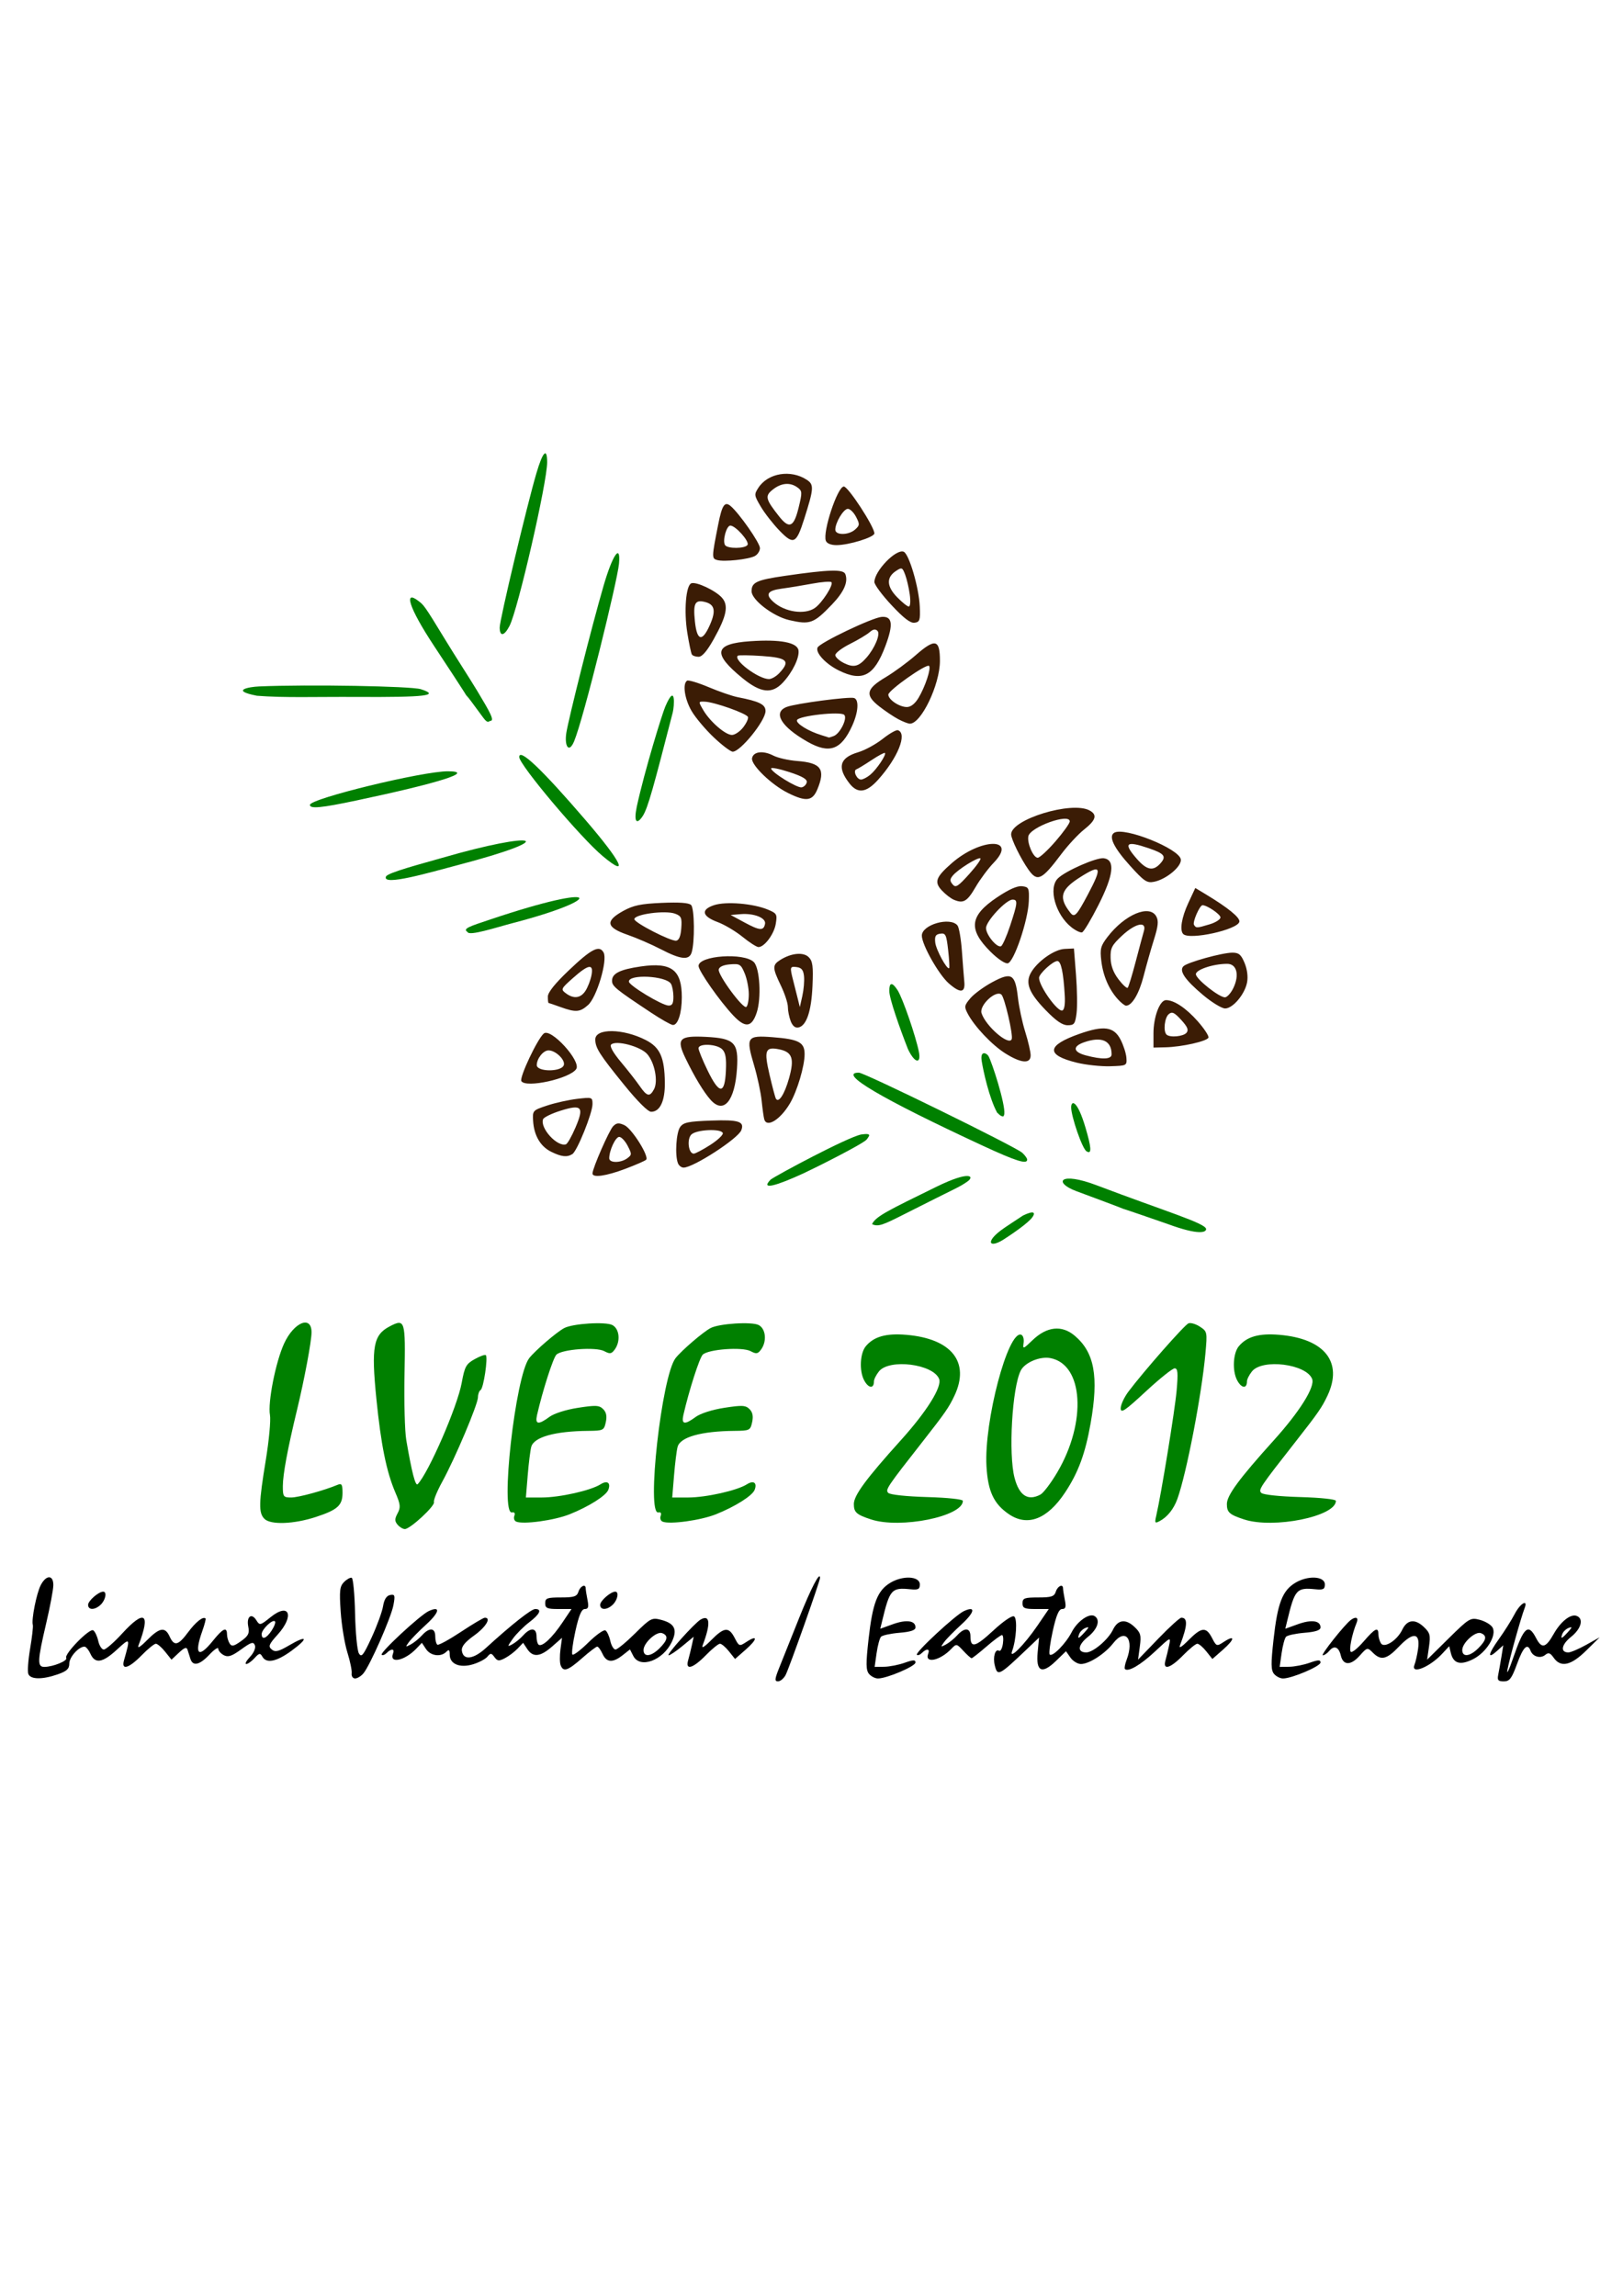 <?xml version="1.0" encoding="UTF-8" standalone="no"?>
<!-- Created with Inkscape (http://www.inkscape.org/) -->

<svg
   xmlns:dc="http://purl.org/dc/elements/1.1/"
   xmlns:cc="http://creativecommons.org/ns#"
   xmlns:rdf="http://www.w3.org/1999/02/22-rdf-syntax-ns#"
   xmlns:svg="http://www.w3.org/2000/svg"
   xmlns="http://www.w3.org/2000/svg"
   xmlns:sodipodi="http://sodipodi.sourceforge.net/DTD/sodipodi-0.dtd"
   xmlns:inkscape="http://www.inkscape.org/namespaces/inkscape"
   width="744.094"
   height="1052.362"
   id="svg55005"
   version="1.1"
   inkscape:version="0.48.3.1 r9886"
   sodipodi:docname="logo_lvee_2012_winter_ver006_inkscape.svg">
  <defs
     id="defs55007" />
  <sodipodi:namedview
     id="base"
     pagecolor="#000000"
     bordercolor="#666666"
     borderopacity="1.0"
     inkscape:pageopacity="0"
     inkscape:pageshadow="2"
     inkscape:zoom="0.49497475"
     inkscape:cx="166.85436"
     inkscape:cy="482.39918"
     inkscape:document-units="px"
     inkscape:current-layer="layer1"
     showgrid="false"
     showguides="true"
     inkscape:guide-bbox="true"
     inkscape:window-width="922"
     inkscape:window-height="725"
     inkscape:window-x="5"
     inkscape:window-y="24"
     inkscape:window-maximized="0">
    <sodipodi:guide
       orientation="0,1"
       position="1040.457,-24.244"
       id="guide55035" />
    <sodipodi:guide
       orientation="0,1"
       position="709.127,1068.741"
       id="guide55037" />
  </sodipodi:namedview>
  <g
     inkscape:label="Layer 1"
     inkscape:groupmode="layer"
     id="layer1">
    <g
       id="g3791">
      <g
         id="g3787">
        <path
           d="m 399.802,561.119 c 1.732,-3.603 7.6,-6.374 29.496,-17.111 15.57,-7.635 17.525,-4.733 14.298,-2.468 -4.096,2.875 -3.658,2.164 -29.378,15.212 -9.325,4.731 -11.678,5.718 -14.417,4.367 z m 59.152,2.806 c 1.371,-1.109 8.554,-5.706 10.074,-6.758 5.012,-2.417 5.77,-1.364 4.358,0.682 -1.954,2.832 -9.636,7.97 -13.404,10.409 -6.459,4.014 -8.21,1.028 -1.028,-4.333 z m 76.306,-2.894 c -42.388,-14.719 2.246,1.314 -41.782,-15.025 -10.635,-3.947 -7.842,-9.21 9.438,-2.644 31.423,11.941 50.046,17.377 50.046,20.053 0,1.389 -2.989,3.045 -17.702,-2.384 z M 353.319,540.7 c 2.886,-2.138 35.316,-19.471 41.528,-20.673 5.55,-0.822 3.307,0.996 2.509,2.312 -2.172,2.288 -23.804,13.106 -28.953,15.482 -12.181,5.622 -20.066,7.979 -15.084,2.879 z m 97.138,-15.582 c -46.457,-21.542 -66.621,-33.432 -56.695,-33.432 2.581,0 71.821,33.944 74.871,36.704 1.263,1.143 2.297,2.565 2.297,3.16 0,2.303 -5.069,0.711 -20.473,-6.432 z m 47.729,2.648 c -2.007,-1.081 -7.038,-15.935 -7.09,-20.085 -0.041,-3.475 2.796,-3.618 6.597,9.31 2.483,8.444 3.099,12.409 0.493,10.775 z m -41.008,-17.719 c -3.673,-6.644 -6.418,-19.305 -7.097,-23.689 -0.804,-5.193 2.35,-3.573 3.096,-2.278 1.639,2.847 7.796,22.037 7.273,26.569 -0.373,1.601 -0.658,1.07 -1.387,0.893 -0.628,-0.202 -1.345,-1.115 -1.885,-1.495 z M 416.28,480.918 c -3.662,-9.304 -8.573,-23.143 -8.573,-26.7 0,-3.836 1.207,-4.299 3.755,-0.411 2.425,3.7 8.538,21.66 9.825,28.389 1.089,5.694 -1.929,5.236 -5.007,-1.278 z M 214.35,427.212 c -2.509,-1.559 1.27,-2.671 10.548,-5.785 52.515,-17.628 52.282,-9.273 10.528,1.607 -7.845,2.044 -20.382,6.205 -21.076,4.178 z m -37.402,-25.39 c 0.604,-1.813 16.915,-6.027 25.593,-8.546 43.739,-12.695 55.755,-9.409 7.046,3.348 -12.245,3.207 -34.495,9.764 -32.638,5.198 z m 99.365,-9.407 c -10.126,-8.46 -38.259,-41.841 -38.259,-45.396 0,-4.269 10.394,5.606 30.387,28.868 16.692,19.421 20.232,26.854 7.872,16.528 z m 15.633,-22.682 c 3.657,-16.768 11.641,-42.515 13.05,-45.81 4.9,-11.45 4.19,-0.247 3.427,2.705 -8.595,33.277 -11.321,43.799 -13.804,47.515 -2.61,3.906 -4.176,2.951 -2.673,-4.41 z m -149.857,-0.781 c 0,-2.878 51.822,-15.487 63.337,-15.41 12.589,0.084 -3.749,5.289 -42.007,13.384 -16.159,3.419 -21.33,3.91 -21.33,2.026 z m 117.566,-33.08 c 1.014,-6.342 11.403,-47.942 17.091,-67.454 4.222,-14.482 7.905,-19.434 7.043,-10.008 -0.717,7.845 -16.168,70.807 -20.57,81.376 -2.421,5.811 -4.533,2.143 -3.564,-3.914 z m -38.161,-6.973 c -19.238,-26.409 7.461,12.532 -22.399,-32.671 -12.032,-18.215 -13.912,-25.876 -7.302,-20.786 2.372,1.826 2.443,1.463 12.415,17.914 4.382,7.229 11.301,17.864 14.684,23.494 5.947,9.898 8.004,13.613 5.826,13.613 -0.572,0 -0.903,1.616 -3.223,-1.563 z m -103.717,-9.98 c -12.486,-2.457 -3.597,-4.07 0.982,-4.269 22.749,-0.98 69.859,-0.133 74.192,1.269 9.087,2.941 2.075,3.72 -29.5,3.546 -19.177,-0.105 -33.073,0.457 -45.675,-0.547 z m 111.321,-31.326 c 0,-3.508 12.46,-55.829 16.835,-70.689 2.925,-9.935 4.917,-11.95 4.917,-4.974 0,9.255 -13.407,67.551 -17.239,74.963 -2.448,4.734 -4.513,5.054 -4.513,0.701 z"
           id="path3857"
           style="fill:#008000;fill-opacity:1"
           inkscape:connector-curvature="0" />
        <path
           d="m 271.64,537.906 c 0,-2.366 7.659,-19.856 9.502,-21.699 1.535,-1.535 2.558,-1.628 5.109,-0.466 3.447,1.571 11.488,14.359 9.977,15.869 -0.506,0.506 -4.819,2.388 -9.585,4.181 -8.809,3.316 -15.004,4.189 -15.004,2.114 z m 15.9,-6.943 c 2.177,-1.592 2.189,-1.934 0.212,-5.758 -1.156,-2.236 -2.895,-4.066 -3.864,-4.066 -1.688,0 -4.571,6.174 -4.571,9.787 0,2.216 5.211,2.239 8.223,0.036 z m 23.263,2.227 c -1.439,-3.749 -0.792,-14.101 1.038,-16.605 1.535,-2.101 3.731,-2.553 14.239,-2.933 12.587,-0.455 15.321,0.422 13.787,4.421 -1.477,3.849 -21.991,17.141 -26.454,17.141 -1.008,0 -2.183,-0.911 -2.61,-2.024 z m 14.837,-8.379 c 3.433,-2.203 6.017,-4.65 5.743,-5.438 -0.749,-2.157 -12.128,-1.614 -14.431,0.689 -2.137,2.137 -1.308,8.754 1.098,8.754 0.742,0 4.157,-1.802 7.59,-4.005 z m -72.939,3.144 c -4.948,-2.438 -7.898,-7.488 -8.29,-14.187 -0.275,-4.704 -0.167,-4.822 6.434,-7.012 3.693,-1.225 9.883,-2.6 13.755,-3.055 6.9,-0.811 7.041,-0.763 7.041,2.415 0,4.087 -7.011,21.489 -9.223,22.892 -2.444,1.551 -4.996,1.274 -9.717,-1.052 z m 11.137,-11.115 c 4.062,-9.519 2.922,-10.788 -6.915,-7.687 -4.032,1.271 -7.6,3.013 -7.929,3.872 -1.541,4.016 6.44,12.793 10.47,11.514 0.692,-0.22 2.66,-3.684 4.373,-7.698 z m 86.562,-3.698 c -0.27,-0.88 -0.814,-4.731 -1.208,-8.559 -0.394,-3.828 -1.956,-11.136 -3.472,-16.241 -3.856,-12.988 -3.329,-13.801 8.363,-12.916 12.11,0.916 14.802,2.331 14.802,7.78 0,5.515 -3.406,16.953 -6.723,22.579 -4.365,7.402 -10.558,11.276 -11.762,7.357 z m 11.344,-18.869 c 2.545,-9.07 1.513,-12.07 -4.569,-13.286 -6.342,-1.268 -6.981,0.438 -4.365,11.665 1.273,5.464 2.583,10.394 2.911,10.956 1.265,2.168 3.973,-2.028 6.023,-9.335 z m -75.726,2.851 c -11.209,-13.828 -13.098,-16.808 -13.098,-20.66 0,-5.196 12.716,-5.05 23.12,0.266 6.557,3.35 8.625,7.946 8.771,19.494 0.107,8.439 -2.216,13.4 -6.274,13.4 -1.476,0 -6.256,-4.773 -12.519,-12.499 z m 13.824,2.167 c 1.953,-3.65 0.33,-12.113 -3.085,-16.083 -3.055,-3.552 -14.41,-6.555 -16.579,-4.386 -0.75,0.75 0.943,3.76 4.503,8.005 3.138,3.741 6.997,8.674 8.575,10.961 3.346,4.85 4.637,5.144 6.585,1.504 z m 25.97,4.894 c -3.175,-3.55 -7.432,-10.597 -11.521,-19.073 -4.328,-8.971 -2.931,-10.443 9.32,-9.825 13.129,0.663 15.043,2.607 14.276,14.502 -0.962,14.934 -6.107,21.067 -12.075,14.395 z m 6.985,-13.299 c 0.283,-5.884 -0.138,-8.351 -1.691,-9.904 -2.46,-2.46 -10.836,-2.821 -10.853,-0.468 -0.006,0.88 1.865,5.461 4.159,10.18 5.366,11.042 7.861,11.099 8.386,0.192 z m -93.771,4.683 c -1.006,-1.627 7.383,-19.415 10.297,-21.833 3.198,-2.654 17.193,12.661 14.868,16.272 -2.84,4.411 -23.108,8.89 -25.165,5.561 z m 19.434,-7.257 c 0.9,-2.346 -3.679,-6.838 -6.972,-6.838 -2.39,0 -5.341,3.673 -5.397,6.718 -0.057,3.16 11.16,3.269 12.368,0.121 z m 235.185,-1.202 c -14.248,-3.494 -13.878,-7.867 1.114,-13.16 11.319,-3.996 15.894,-3.369 18.982,2.604 1.33,2.572 2.534,6.315 2.675,8.317 0.255,3.601 0.174,3.643 -7.42,3.881 -4.222,0.132 -11.13,-0.607 -15.351,-1.642 z m 15.991,-3.801 c 0,-6.328 -4.583,-8.345 -12.604,-5.549 -5.414,1.887 -5.086,4.458 0.769,6.013 7.553,2.006 11.836,1.838 11.836,-0.465 z m -48.733,-0.452 c -6.12,-3.845 -14.174,-12.36 -17.261,-18.252 -1.649,-3.147 -1.544,-3.735 1.253,-7.037 1.679,-1.982 6.222,-5.306 10.097,-7.386 8.808,-4.729 10.468,-3.715 11.696,7.144 0.485,4.289 1.991,11.332 3.345,15.653 1.355,4.321 2.47,9.151 2.48,10.734 0.023,4.052 -4.304,3.733 -11.61,-0.856 z m 2.932,-6.501 c 0.756,-1.846 -3.277,-19.258 -4.743,-20.474 -2.609,-2.165 -10.218,4.977 -9.09,8.532 1.883,5.934 12.529,15.125 13.833,11.942 z m 64.994,-2.6 c 0,-7.639 2.885,-15.313 5.756,-15.313 3.741,0 9.242,3.681 14.604,9.772 2.914,3.311 5.096,6.641 4.85,7.4 -0.539,1.658 -12.192,4.284 -19.771,4.456 l -5.438,0.123 0,-6.439 z m 15.156,-0.359 c 1.054,-1.271 0.459,-2.704 -2.443,-5.881 -3.145,-3.443 -4.176,-3.92 -5.716,-2.642 -1.906,1.582 -2.587,7.789 -1.026,9.35 1.485,1.485 7.733,0.922 9.185,-0.827 z m -181.492,-5.348 c -0.706,-1.856 -1.283,-4.78 -1.283,-6.497 0,-1.717 -1.439,-6.106 -3.199,-9.753 -3.928,-8.142 -3.964,-9.447 -0.32,-11.755 5.037,-3.19 10.626,-3.741 13.076,-1.291 1.819,1.819 2.117,4.089 1.73,13.182 -0.495,11.646 -2.777,18.344 -6.496,19.06 -1.447,0.279 -2.674,-0.752 -3.509,-2.947 z m 6.126,-20.482 c -0.278,-2.865 -1.102,-3.942 -3.251,-4.247 -3.233,-0.459 -3.328,-0.118 -1.716,6.167 0.632,2.463 1.575,6.206 2.097,8.317 l 0.948,3.839 1.147,-5.118 c 0.631,-2.815 0.98,-6.846 0.775,-8.957 z m -70.107,16.628 c -16.354,-10.843 -17.914,-12.119 -17.914,-14.652 0,-3.34 3.693,-5.163 13.248,-6.541 14.011,-2.019 18.741,1.549 18.741,14.138 0,7.304 -1.81,12.871 -4.127,12.694 -0.897,-0.069 -5.374,-2.606 -9.948,-5.639 z m 10.217,-7.352 c -0.011,-2.287 -0.516,-4.943 -1.124,-5.901 -2.32,-3.661 -19.406,-4.526 -19.277,-0.976 0.065,1.791 15.128,10.879 18.181,10.969 1.691,0.05 2.234,-0.952 2.22,-4.092 z m 27.46,8.651 c -6.214,-6.589 -15.925,-20.445 -15.925,-22.722 0,-4.772 20.879,-6.224 25.341,-1.761 2.749,2.749 3.528,16.525 1.311,23.172 -2.267,6.798 -5.213,7.158 -10.727,1.311 z m 7.107,-9.727 c 0,-2.796 -0.849,-7.116 -1.887,-9.6 -1.742,-4.17 -2.257,-4.486 -6.707,-4.117 -3.075,0.255 -4.953,1.105 -5.188,2.347 -0.464,2.456 11.066,18.133 12.627,17.168 0.635,-0.393 1.155,-3.002 1.155,-5.798 z m 136.065,7.225 c -7.611,-7.858 -9.392,-12.406 -6.709,-17.13 2.947,-5.187 10.704,-10.664 15.419,-10.888 l 4.291,-0.203 0.955,12.156 c 0.525,6.686 0.634,14.603 0.241,17.594 -0.635,4.84 -1.084,5.438 -4.081,5.438 -2.399,0 -5.309,-2.004 -10.116,-6.967 z m 8.799,-6.581 c -0.621,-10.762 -1.718,-15.881 -3.401,-15.881 -2.058,0 -8.391,5.811 -8.391,7.7 0,3.794 8.492,15.703 10.673,14.966 0.924,-0.312 1.346,-2.867 1.12,-6.785 z m -231.233,5.194 c -2.815,-1.014 -5.262,-1.853 -5.438,-1.863 -0.176,-0.011 -0.321,-1.315 -0.323,-2.898 -0.002,-1.918 3.191,-5.923 9.564,-11.998 10.442,-9.952 14.072,-11.811 16.008,-8.195 1.898,3.546 -3.118,20.459 -7.127,24.032 -3.73,3.324 -5.635,3.462 -12.684,0.923 z m 11.468,-7.387 c 1.062,-1.62 2.298,-4.787 2.749,-7.037 1.12,-5.599 -1.235,-5.284 -8.458,1.131 -5.53,4.912 -5.66,5.188 -3.274,6.983 3.573,2.689 6.768,2.306 8.984,-1.077 z m 283.263,1.971 c -8.348,-6.991 -11.207,-11.159 -9.101,-13.266 1.801,-1.801 17.767,-6.232 22.456,-6.232 2.949,0 3.971,0.86 5.569,4.685 1.208,2.892 1.654,6.306 1.163,8.919 -1.023,5.452 -6.53,11.991 -10.083,11.972 -1.521,-0.008 -6.023,-2.743 -10.005,-6.078 z m 13.831,-3.369 c 2.831,-5.937 1.518,-11.011 -2.85,-11.011 -6.574,0 -14.759,2.797 -14.353,4.905 0.465,2.414 10.686,10.449 13.291,10.449 1.012,0 2.773,-1.955 3.912,-4.343 z m -52.921,5.303 c -4.12,-4.506 -6.841,-10.774 -7.653,-17.633 -0.654,-5.523 -0.314,-6.865 2.759,-10.895 7.938,-10.407 19.388,-15.233 22.471,-9.471 1.086,2.029 0.837,4.432 -1.093,10.556 -1.374,4.361 -3.514,11.903 -4.755,16.76 -2.056,8.048 -5.324,13.56 -8.041,13.56 -0.581,0 -2.241,-1.296 -3.689,-2.879 z m 8.093,-17.27 c 1.61,-6.16 3.31,-12.495 3.778,-14.078 1.395,-4.725 -3.888,-3.604 -10.035,2.13 -4.69,4.375 -5.352,5.668 -5.233,10.22 0.093,3.554 1.247,6.667 3.629,9.79 1.921,2.518 3.817,4.255 4.213,3.859 0.396,-0.396 2.038,-5.76 3.648,-11.92 z m -85.698,9.9 c -4.623,-4.059 -12.336,-17.733 -12.336,-21.871 0,-5.038 13.016,-8.754 16.343,-4.666 0.716,0.88 1.632,6.206 2.035,11.836 0.404,5.63 0.896,11.907 1.094,13.95 0.503,5.175 -1.82,5.419 -7.136,0.751 z m -0.274,-15.273 c -0.799,-7.064 -1.171,-7.838 -3.597,-7.492 -2.143,0.306 -2.626,1.143 -2.319,4.026 0.357,3.352 5.444,12.708 6.394,11.758 0.228,-0.228 0.013,-3.959 -0.478,-8.292 z m 19.381,0.733 c -10.265,-10.265 -9.516,-16.45 3.009,-24.857 5.484,-3.681 9.293,-5.375 11.504,-5.118 3.096,0.36 3.292,0.79 3.093,6.782 -0.292,8.774 -6.801,28.027 -9.653,28.554 -1.255,0.232 -4.648,-2.055 -7.953,-5.361 z m 8.994,-11.741 c 3.521,-10.623 3.66,-12.092 1.148,-12.092 -2.949,0 -12.156,9.871 -12.156,13.033 0,3.057 4.871,9.015 6.835,8.36 0.674,-0.225 2.551,-4.41 4.172,-9.301 z m -160.074,10.66 c -4.222,-2.198 -11.132,-5.194 -15.354,-6.658 -9.755,-3.383 -10.268,-6.297 -1.919,-10.904 4.668,-2.576 8.018,-3.277 17.693,-3.701 8.069,-0.354 12.421,-0.037 13.435,0.979 1.572,1.573 1.741,17.056 0.237,21.792 -1.155,3.64 -4.988,3.23 -14.091,-1.508 z m 9.35,-9.651 c 0.347,-4.781 0.013,-5.575 -2.789,-6.641 -4.443,-1.689 -18.717,0.22 -18.717,2.504 0,1.633 16.724,10.218 19.193,9.852 1.284,-0.19 2.05,-2.081 2.313,-5.715 z m 28.085,3.962 c -3.18,-2.579 -8.293,-5.616 -11.361,-6.75 -7.246,-2.677 -7.906,-5.727 -1.684,-7.78 5.454,-1.8 17.942,-0.765 24.664,2.043 4.106,1.716 4.333,2.122 3.624,6.488 -0.769,4.741 -5.188,10.688 -7.941,10.688 -0.836,0 -4.122,-2.11 -7.302,-4.689 z m 10.321,-5.969 c 0.528,-2.724 -5.103,-4.952 -11.217,-4.439 l -4.551,0.382 6.398,3.456 c 6.95,3.754 8.736,3.868 9.37,0.601 z m 191.731,4.687 c -1.721,-1.721 -0.748,-7.636 2.35,-14.291 l 3.178,-6.827 4.806,2.898 c 10.232,6.17 15.761,10.68 15.399,12.562 -0.706,3.665 -22.857,8.535 -25.734,5.657 z m 12.114,-4.468 c 2.721,-0.815 4.947,-2.24 4.947,-3.166 0,-1.425 -6.125,-5.588 -8.221,-5.588 -1.294,0 -4.671,7.766 -3.912,8.994 0.966,1.563 1.192,1.556 7.186,-0.24 z m -63.328,1.396 c -7.346,-5.778 -10.754,-17.947 -6.28,-22.421 3.408,-3.408 17.791,-9.724 21.081,-9.257 5.305,0.752 4.51,7.658 -2.471,21.465 -3.362,6.651 -6.736,12.281 -7.497,12.51 -0.761,0.229 -2.936,-0.804 -4.834,-2.297 z m 7.429,-14.94 c 6.827,-12.857 6.246,-14.227 -3.429,-8.091 -9.071,5.753 -10.064,9.363 -4.505,16.386 1.831,2.313 2.889,1.208 7.935,-8.295 z m -61.35,2.305 c -1.407,-0.591 -3.904,-2.522 -5.548,-4.292 -3.573,-3.847 -2.78,-6.057 4.455,-12.409 13.391,-11.758 30.6,-11.969 19.288,-0.237 -2.497,2.589 -6.213,7.587 -8.258,11.105 -3.854,6.631 -5.597,7.654 -9.938,5.832 z m 12.112,-19.023 c -1.327,-0.501 -10.304,5.123 -12.607,7.898 -1.408,1.697 -1.43,2.464 -0.115,4.048 1.406,1.694 2.433,1.054 7.696,-4.798 3.34,-3.714 5.602,-6.931 5.026,-7.148 z m 68.671,3.447 c -7.511,-8.3 -10.009,-13.477 -7.308,-15.146 4.575,-2.828 29.846,7.275 30.551,12.214 0.456,3.193 -6.646,9.13 -12.266,10.254 -3.272,0.654 -4.5,-0.165 -10.977,-7.322 z m 13.83,-1.052 c 2.934,-3.242 1.96,-4.533 -5.275,-6.998 -10.537,-3.59 -11.844,-2.39 -5.396,4.954 4.479,5.102 7.398,5.661 10.671,2.044 z m -60.451,2.798 c -3.551,-5.04 -7.931,-13.971 -7.931,-16.17 0,-6.879 27.73,-15.354 35.911,-10.975 3.705,1.983 3.021,4.426 -2.456,8.764 -2.712,2.148 -7.431,7.235 -10.487,11.303 -8.944,11.911 -10.962,12.861 -15.037,7.078 z m 12.415,-12.969 c 3.588,-4.142 6.524,-8.248 6.524,-9.124 0,-3.971 -18.199,2.586 -18.986,6.84 -0.595,3.214 2.297,9.815 4.3,9.815 0.901,0 4.573,-3.389 8.162,-7.531 z M 361.286,363.502 c -7.596,-3.76 -17.071,-12.923 -16.494,-15.95 0.587,-3.08 5.064,-3.631 9.763,-1.201 2.066,1.068 7.001,2.186 10.967,2.484 10.98,0.824 13.059,3.776 9.187,13.044 -2.235,5.348 -5.179,5.704 -13.423,1.624 z m 8.585,-4.924 c 0.267,-1.385 -2.045,-2.737 -7.982,-4.668 -4.597,-1.495 -8.358,-2.248 -8.358,-1.674 0,1.709 11.913,9.073 14.02,8.667 1.07,-0.206 2.114,-1.252 2.32,-2.325 z m 19.632,0.595 c -5.825,-7.406 -4.618,-11.828 3.917,-14.348 3.075,-0.908 8.125,-3.656 11.222,-6.107 3.097,-2.451 6.251,-4.252 7.009,-4.003 4.485,1.474 -0.018,12.69 -9.155,22.804 -5.298,5.865 -9.282,6.372 -12.993,1.654 z m 9.533,-4.081 c 2.9,-2.427 7.441,-9.189 6.681,-9.948 -0.263,-0.263 -3.044,1.224 -6.18,3.304 -3.136,2.08 -6.237,3.963 -6.892,4.185 -1.711,0.579 0.154,4.733 2.109,4.699 0.902,-0.016 2.828,-1.023 4.281,-2.239 z m -71.784,-17.084 c -3.813,-3.606 -8.385,-9.034 -10.16,-12.064 -3.213,-5.483 -4.27,-12.574 -2.075,-13.93 0.634,-0.392 5.096,0.95 9.916,2.982 4.82,2.032 10.779,4.087 13.242,4.567 10.009,1.95 12.795,3.338 12.795,6.374 0,4.397 -11.491,18.627 -15.042,18.627 -0.96,0 -4.864,-2.95 -8.677,-6.556 z m 13.425,-4.536 c 1.478,-1.878 2.492,-4.038 2.253,-4.798 -0.499,-1.595 -15.472,-6.908 -19.861,-7.047 -2.946,-0.093 -2.947,-0.087 -0.64,3.87 3.078,5.279 10.129,11.391 13.139,11.391 1.332,0 3.631,-1.537 5.108,-3.415 z m 29.488,6.508 c -12.1,-6.881 -15.997,-13.454 -9.451,-15.943 4.188,-1.592 28.722,-4.825 30.883,-4.069 2.311,0.808 1.917,6.5 -0.874,12.648 -5.073,11.174 -10.464,13.105 -20.558,7.364 z m 12.098,-2.608 c 2.899,-1.112 6.364,-8.125 4.791,-9.698 -1.712,-1.712 -21.013,0.444 -21.667,2.42 -0.508,1.536 5.232,5.072 11.167,6.877 1.764,0.537 3.304,1.025 3.422,1.086 0.118,0.06 1.147,-0.248 2.287,-0.685 z m 29.487,-7.754 c -2.111,-1.127 -6.028,-3.768 -8.705,-5.868 -6.578,-5.163 -5.949,-8.003 2.947,-13.296 3.871,-2.303 10.066,-6.839 13.768,-10.08 9.011,-7.89 11.19,-7.376 11.161,2.638 -0.031,10.921 -8.681,28.882 -13.824,28.707 -0.829,-0.028 -3.235,-0.973 -5.347,-2.1 z m 9.337,-9.684 c 3.085,-5.116 5.907,-13.653 4.858,-14.701 -1.161,-1.161 -18.673,11.186 -18.673,13.165 0,2.317 5.04,5.694 8.497,5.694 1.802,0 3.709,-1.491 5.318,-4.159 z m -80.613,-9.025 c -14.019,-11.428 -13.102,-15.844 3.526,-16.983 13.715,-0.94 21.558,0.552 22.083,4.201 0.486,3.375 -2.754,10.039 -7.181,14.771 -4.985,5.328 -10.137,4.772 -18.429,-1.988 z m 16.845,-2.412 c 5.151,-5.529 3.654,-6.999 -7.94,-7.793 -5.802,-0.398 -10.82,-0.452 -11.151,-0.121 -2.042,2.042 9.459,10.648 14.293,10.694 1.204,0.012 3.363,-1.239 4.798,-2.779 z m 27.22,-1.183 c -6.003,-2.972 -10.774,-8.124 -9.714,-10.493 0.993,-2.221 25.118,-13.745 29.416,-14.052 4.923,-0.351 5.407,3.398 1.713,13.275 -5.171,13.827 -10.54,16.652 -21.414,11.269 z m 12.676,-5.815 c 3.887,-4.426 6.539,-10.865 5.077,-12.327 -0.958,-0.958 -2.027,-0.769 -3.628,0.641 -1.248,1.1 -5.292,3.514 -8.987,5.365 -3.695,1.851 -6.718,4.148 -6.718,5.104 0,0.956 1.844,2.631 4.099,3.723 4.352,2.108 6.589,1.556 10.156,-2.506 z m -80.016,-1.5 c -0.361,-0.584 -1.3,-5.046 -2.086,-9.916 -1.607,-9.948 -0.655,-21.753 1.832,-22.707 2.252,-0.864 11.103,3.296 14.041,6.599 3.142,3.533 2.188,8.35 -3.76,18.986 -3.074,5.496 -5.308,8.099 -6.95,8.099 -1.332,0 -2.716,-0.478 -3.077,-1.061 z m 8.26,-13.532 c 2.865,-6.477 2.244,-9.407 -2.232,-10.531 -4.585,-1.151 -5.495,0.575 -4.644,8.814 0.938,9.084 3.351,9.687 6.877,1.716 z m 36.389,-2.217 c -7.397,-1.709 -17.274,-9.271 -17.274,-13.226 0,-4.115 2.303,-5.175 15.354,-7.069 20.111,-2.918 26.741,-3.106 27.631,-0.786 1.393,3.631 -0.631,8.198 -6.21,14.008 -8.3,8.643 -10.014,9.265 -19.502,7.073 z m 11.766,-5.58 c 3.321,-2.326 8.674,-10.697 7.555,-11.815 -0.442,-0.442 -4.394,-0.136 -8.783,0.681 -4.389,0.816 -10.714,1.849 -14.057,2.296 -6.475,0.865 -7.579,2.605 -3.812,6.013 5.223,4.727 14.437,6.09 19.097,2.826 z m 35.142,-1.265 c -4.335,-4.634 -7.878,-9.413 -7.874,-10.618 0.019,-5.04 9.873,-15.249 13.409,-13.892 2.467,0.947 7.024,16.437 7.395,25.135 0.268,6.278 0.012,7.079 -2.374,7.419 -1.904,0.272 -4.943,-2.043 -10.556,-8.044 z m 8.342,-4.903 c -0.417,-3.04 -1.369,-7.134 -2.115,-9.098 -1.275,-3.354 -1.532,-3.456 -4.215,-1.684 -4.472,2.955 -4.307,7.034 0.485,11.978 2.309,2.382 4.739,4.331 5.4,4.331 0.682,0 0.874,-2.394 0.445,-5.527 z m -88.319,-15.79 c -2.512,-0.712 -2.497,-1.179 0.521,-16.429 1.729,-8.736 2.958,-10.573 5.604,-8.377 3.932,3.263 13.508,16.97 13.508,19.335 0,1.313 -1.052,2.95 -2.338,3.638 -2.894,1.549 -14.105,2.737 -17.296,1.833 z m 13.94,-6.936 c 0.978,-1.582 -5.493,-8.853 -7.879,-8.853 -1.786,0 -3.679,6.922 -2.441,8.926 1.077,1.743 9.233,1.685 10.32,-0.073 z m 35.911,-1.89 c -1.554,-4.048 5.348,-24.876 8.244,-24.876 1.993,0 14,18.435 14,21.495 0,1.753 -11.705,5.375 -17.369,5.375 -2.541,0 -4.401,-0.761 -4.875,-1.994 z m 13.459,-5.199 c 2.087,-1.889 2.122,-2.405 0.388,-5.758 -1.048,-2.026 -2.739,-3.683 -3.758,-3.683 -1.983,0 -5.758,6.25 -5.758,9.533 0,2.674 6.14,2.613 9.128,-0.092 z m -34.712,0.54 c -2.932,-3.027 -6.785,-7.96 -8.561,-10.962 -3.096,-5.233 -3.14,-5.594 -1.077,-8.744 4.399,-6.713 14.795,-8.409 22.122,-3.608 3.41,2.234 3.3,3.906 -1.189,18.043 -3.6,11.339 -4.852,11.923 -11.296,5.272 z m 8.76,-10.509 c 1.722,-7.057 1.689,-7.664 -0.508,-9.27 -3.361,-2.458 -7.398,-2.125 -11.282,0.93 -3.768,2.964 -3.433,4.391 2.913,12.408 4.604,5.817 6.699,4.857 8.877,-4.069 z"
           id="path2468"
           style="fill:#3b1c05;fill-opacity:1"
           inkscape:connector-curvature="0" />
      </g>
      <g
         id="g3783">
        <path
           d="m 357.276,764.406 c 1.393,-3.465 5.453,-13.615 9.023,-22.557 5.526,-13.843 9.656,-21.783 9.656,-18.567 0,1.515 -14.204,41.573 -15.797,44.548 -0.846,1.582 -2.411,2.876 -3.477,2.876 -1.615,0 -1.517,-1.047 0.595,-6.3 z m 329.603,3.316 c 0.336,-1.641 0.998,-5.364 1.471,-8.271 l 0.858,-5.287 -2.78,2.516 c -4.619,4.18 -4.285,1.69 0.706,-5.272 2.589,-3.611 5.864,-8.804 7.278,-11.539 2.561,-4.956 6.287,-7.126 4.554,-2.653 -1.669,4.309 -7.019,23.508 -7.853,28.185 -0.455,2.553 0.7,0.188 2.567,-5.258 4.959,-14.456 6.981,-16.223 10.588,-9.247 2.567,4.964 4.416,4.524 8.047,-1.913 3.248,-5.758 7.797,-9.331 10.539,-8.279 3.338,1.281 2.102,5.876 -2.585,9.616 -4.433,3.537 -5.046,7.123 -1.218,7.123 1.069,0 4.735,-1.56 8.148,-3.466 l 6.205,-3.466 -6.223,6.119 c -6.976,6.859 -11.627,7.878 -14.865,3.255 -1.594,-2.275 -2.393,-2.543 -3.886,-1.303 -2.182,1.811 -5.668,0.823 -6.714,-1.904 -1.412,-3.681 -3.354,-1.785 -6.219,6.071 -2.44,6.691 -3.405,7.958 -6.065,7.958 -2.578,0 -3.05,-0.553 -2.551,-2.984 z m 31.986,-19.621 c 2.014,-2.226 2.07,-2.563 0.308,-1.887 -1.18,0.453 -2.47,1.672 -2.868,2.71 -0.991,2.582 -0.329,2.37 2.56,-0.823 z m -705.88,19.207 c -0.437,-1.14 -0.066,-6.362 0.826,-11.605 0.892,-5.244 1.448,-10.131 1.237,-10.86 -0.703,-2.425 1.697,-14.5 3.62,-18.22 2.49,-4.816 5.814,-4.825 5.782,-0.014 -0.01,2.006 -1.495,9.915 -3.292,17.575 -4.005,17.066 -4.127,19.895 -0.861,19.895 3.977,0 10.868,-2.81 10.068,-4.105 -1.063,-1.719 10.659,-13.722 12.369,-12.665 0.787,0.487 1.823,2.669 2.302,4.849 0.479,2.18 1.629,3.964 2.557,3.964 0.927,0 4.693,-3.283 8.367,-7.295 10.383,-11.336 13.188,-9.368 7.564,5.305 -0.656,1.711 0.73,0.887 3.905,-2.321 5.76,-5.821 8.261,-6.222 10.34,-1.658 2.091,4.588 3.924,4.167 8.457,-1.945 3.525,-4.752 6.911,-7.426 8.011,-6.325 0.227,0.227 -0.429,2.778 -1.458,5.668 -3.891,10.924 -1.852,12.873 4.803,4.591 4.629,-5.76 6.461,-6.602 6.493,-2.984 0.008,1.277 0.546,3.152 1.189,4.167 0.962,1.519 1.89,1.333 5.24,-1.053 3.374,-2.403 3.943,-3.542 3.319,-6.659 -0.916,-4.58 1.474,-6.482 3.689,-2.936 1.553,2.486 1.78,2.437 6.574,-1.416 8.578,-6.893 11.039,-0.647 3.174,8.058 -4.002,4.43 -4.373,5.37 -2.678,6.776 1.599,1.328 3.11,0.964 8.067,-1.94 8.288,-4.857 8.935,-3.298 1.037,2.496 -6.892,5.055 -11.567,6.01 -13.399,2.736 -0.991,-1.77 -1.465,-1.682 -3.587,0.663 -1.345,1.487 -3.055,2.703 -3.798,2.703 -0.743,0 0.021,-1.462 1.7,-3.249 1.787,-1.902 2.72,-4.114 2.251,-5.336 -0.672,-1.752 -1.682,-1.449 -6.288,1.888 -4.334,3.139 -6.013,3.694 -7.988,2.636 -1.376,-0.736 -2.504,-2.063 -2.507,-2.95 -0.003,-0.886 -1.824,0.329 -4.046,2.699 -4.491,4.791 -7.585,5.497 -8.717,1.989 -0.412,-1.276 -1.006,-3.156 -1.319,-4.178 -0.432,-1.406 -1.396,-1.083 -3.969,1.327 l -3.399,3.183 -2.917,-3.648 c -1.604,-2.006 -3.519,-3.647 -4.255,-3.647 -0.736,0 -3.67,2.388 -6.519,5.305 -5.864,6.005 -9.421,7.027 -8.081,2.321 2.978,-10.458 2.89,-10.59 -3.26,-4.912 -6.563,6.059 -9.981,6.603 -12.111,1.927 -0.831,-1.824 -2.067,-3.316 -2.747,-3.316 -2.65,0 -6.96,4.799 -6.96,7.75 0,2.433 -1.151,3.508 -5.305,4.954 -7.071,2.461 -12.492,2.386 -13.479,-0.186 z M 124.566,747.38 c 1.236,-1.887 1.905,-3.773 1.487,-4.192 -1.087,-1.087 -6.083,3.708 -6.083,5.839 0,2.847 2.158,2.073 4.596,-1.647 z m 36.67,19.679 c 0.173,-1.277 -0.715,-5.604 -1.975,-9.616 -1.26,-4.012 -2.638,-12.394 -3.063,-18.627 -0.661,-9.689 -0.436,-11.668 1.549,-13.654 1.277,-1.277 2.856,-2.144 3.509,-1.926 0.653,0.218 1.342,7.556 1.531,16.307 0.189,8.751 0.972,16.992 1.741,18.313 1.194,2.051 2.05,0.988 5.87,-7.295 2.46,-5.333 4.812,-11.779 5.228,-14.325 0.505,-3.095 1.574,-4.786 3.228,-5.104 2.192,-0.422 2.365,0.103 1.523,4.628 -1.059,5.688 -10.739,27.688 -13.772,31.299 -1.072,1.277 -2.79,2.321 -3.817,2.321 -1.027,0 -1.725,-1.045 -1.552,-2.321 z m 237.172,0.219 c -1.416,-1.706 -1.455,-4.692 -0.209,-15.848 1.847,-16.525 4.019,-22.225 9.838,-25.82 5.767,-3.562 13.675,-3.178 13.675,0.664 0,2.194 -0.741,2.579 -4.286,2.224 -8.707,-0.872 -9.486,6.6e-4 -12.996,14.563 l -0.849,3.524 5.839,-2.1 c 6.172,-2.219 10.302,-1.626 10.302,1.479 0,1.307 -2.203,2.049 -7.342,2.476 -4.038,0.335 -7.848,1.154 -8.466,1.822 -0.619,0.668 -1.53,4.048 -2.024,7.514 l -0.9,6.3 4.392,-0.057 c 2.415,-0.032 6.63,-0.857 9.366,-1.833 3.897,-1.391 4.974,-1.418 4.974,-0.125 0,1.733 -13.127,7.323 -17.198,7.323 -1.305,0 -3.158,-0.946 -4.117,-2.102 l 0,4e-5 z m 185.687,0 c -1.416,-1.706 -1.455,-4.692 -0.208,-15.848 1.847,-16.525 4.019,-22.225 9.839,-25.82 5.767,-3.562 13.675,-3.178 13.675,0.664 0,2.194 -0.741,2.579 -4.285,2.224 -8.708,-0.872 -9.486,6.6e-4 -12.996,14.563 l -0.849,3.524 5.84,-2.1 c 6.171,-2.219 10.301,-1.626 10.301,1.479 0,1.307 -2.203,2.049 -7.341,2.476 -4.038,0.335 -7.848,1.154 -8.467,1.822 -0.618,0.668 -1.53,4.048 -2.024,7.514 l -0.899,6.3 4.392,-0.057 c 2.415,-0.032 6.63,-0.857 9.366,-1.833 3.897,-1.391 4.974,-1.418 4.974,-0.125 0,1.733 -13.127,7.323 -17.198,7.323 -1.305,0 -3.157,-0.946 -4.117,-2.102 l 0,4e-5 z m -128.015,-3.863 c -0.957,-3.813 0.201,-7.813 1.949,-6.732 0.653,0.404 1.449,-1.051 1.769,-3.232 0.32,-2.181 0.125,-3.965 -0.434,-3.965 -0.559,0 -3.774,2.387 -7.146,5.305 -3.372,2.918 -6.421,5.306 -6.776,5.306 -0.355,0 -2.058,-1.523 -3.783,-3.385 -3.085,-3.329 -3.177,-3.343 -5.574,-0.843 -5.198,5.422 -12.348,6.851 -10.527,2.104 0.869,-2.264 -0.757,-2.425 -2.896,-0.286 -0.863,0.863 -1.901,1.239 -2.305,0.834 -0.953,-0.953 17.672,-18.237 21.587,-20.032 5.546,-2.543 4.971,0.532 -1.144,6.115 -3.341,3.05 -6.913,6.687 -7.939,8.084 -1.718,2.338 -1.655,2.426 0.803,1.117 1.467,-0.781 3.798,-2.67 5.179,-4.196 3.374,-3.729 6.08,-3.523 6.08,0.462 0,5.56 2.197,5.002 10.473,-2.66 4.695,-4.346 8.646,-7.026 9.544,-6.471 1.568,0.969 1.021,10.578 -0.903,15.841 -1.615,4.418 5.544,-2.751 11.589,-11.605 l 5.207,-7.626 -6.017,0 c -5.134,0 -6.018,-0.39 -6.018,-2.653 0,-2.327 0.884,-2.653 7.206,-2.653 6.041,0 7.342,-0.429 8.047,-2.653 0.832,-2.621 3.316,-3.738 3.316,-1.492 0,0.638 0.373,3.026 0.829,5.305 0.644,3.222 0.369,4.145 -1.236,4.145 -1.49,0 -2.685,2.79 -4.294,10.019 -1.226,5.511 -1.861,10.387 -1.411,10.837 1.246,1.246 7.398,-5.02 10.1,-10.289 2.551,-4.973 8.057,-8.825 10.476,-7.329 2.783,1.72 1.423,5.957 -3.06,9.534 -4.644,3.706 -5.005,7.123 -0.753,7.123 3.143,0 10.059,-5.866 12.212,-10.359 2.243,-4.679 5.804,-5.175 9.852,-1.372 2.882,2.707 3.196,3.855 2.486,9.073 l -0.813,5.974 9.269,-9.616 c 5.098,-5.289 9.859,-9.616 10.58,-9.616 3.024,0 2.854,3.594 -0.599,12.601 -0.655,1.711 0.73,0.887 3.905,-2.321 5.953,-6.016 8.066,-6.21 10.766,-0.989 2.008,3.883 2.146,3.93 5.381,1.81 5.294,-3.468 5.114,-1.248 -0.283,3.491 l -4.935,4.333 -2.786,-3.494 c -1.532,-1.921 -3.388,-3.493 -4.125,-3.493 -0.736,0 -3.67,2.387 -6.519,5.305 -5.864,6.005 -9.421,7.027 -8.081,2.321 0.468,-1.641 1.226,-4.775 1.685,-6.963 0.819,-3.904 0.698,-3.851 -6.402,2.812 -6.651,6.241 -12.381,9.589 -13.866,8.104 -0.33,-0.33 0.01,-2.214 0.763,-4.186 3.627,-9.539 -0.538,-14.788 -6.097,-7.684 -3.853,4.923 -11.062,9.576 -14.837,9.576 -1.514,0 -3.675,-1.317 -4.803,-2.927 l -2.051,-2.927 -4.569,4.429 c -6.477,6.278 -9.272,4.95 -8.412,-3.996 l 0.644,-6.703 -5.451,5.19 c -13,12.377 -13.58,12.675 -14.853,7.601 z m 41.286,-15.313 c 2.015,-2.226 2.07,-2.563 0.308,-1.887 -1.179,0.453 -2.47,1.672 -2.868,2.71 -0.991,2.582 -0.329,2.37 2.56,-0.823 z m -240.327,15.247 c -0.433,-1.129 -0.469,-4.425 -0.08,-7.325 l 0.707,-5.272 -4.566,4.009 c -5.394,4.736 -8.748,5.074 -11.358,1.145 l -1.902,-2.865 -2.571,2.685 c -1.414,1.477 -4.015,3.438 -5.781,4.359 -2.72,1.418 -3.454,1.342 -4.799,-0.498 -1.409,-1.926 -1.776,-1.946 -3.247,-0.174 -0.912,1.099 -3.887,2.666 -6.611,3.482 -6.033,1.808 -10.649,-0.115 -10.649,-4.437 0,-2.233 -0.354,-2.517 -1.592,-1.279 -2.506,2.506 -7.189,1.863 -9.271,-1.273 l -1.902,-2.865 -2.57,2.685 c -5.311,5.548 -12.509,7.065 -10.66,2.247 0.869,-2.264 -0.757,-2.425 -2.897,-0.286 -0.863,0.863 -1.901,1.239 -2.305,0.834 -0.953,-0.953 17.672,-18.237 21.587,-20.032 5.546,-2.543 4.971,0.532 -1.144,6.115 -3.341,3.05 -6.913,6.687 -7.939,8.084 -1.718,2.338 -1.655,2.426 0.803,1.117 1.467,-0.781 3.798,-2.67 5.179,-4.196 3.375,-3.729 6.08,-3.523 6.08,0.462 0,1.781 0.448,3.506 0.995,3.835 0.547,0.328 5.402,-2.322 10.788,-5.89 5.387,-3.568 10.311,-6.487 10.943,-6.487 3.072,0 0.513,4.271 -4.877,8.142 -4.293,3.084 -5.914,5.109 -5.637,7.046 0.642,4.484 5.272,3.929 11.031,-1.324 11.748,-10.715 20.77,-17.843 22.586,-17.843 3.222,0 2.161,2.334 -2.769,6.095 -2.58,1.968 -5.952,5.35 -7.495,7.516 -2.596,3.645 -2.616,3.838 -0.269,2.582 1.395,-0.747 3.666,-2.606 5.047,-4.133 3.374,-3.729 6.08,-3.523 6.08,0.462 0,1.781 0.464,3.525 1.032,3.875 1.63,1.008 6.17,-3.246 10.776,-10.097 l 4.235,-6.3 -6.032,0 c -5.148,0 -6.032,-0.389 -6.032,-2.653 0,-2.327 0.884,-2.653 7.206,-2.653 6.041,0 7.342,-0.429 8.048,-2.653 0.832,-2.621 3.316,-3.738 3.316,-1.492 0,0.638 0.373,3.026 0.829,5.305 0.644,3.222 0.369,4.145 -1.236,4.145 -1.49,0 -2.685,2.79 -4.294,10.019 -1.226,5.511 -1.85,10.399 -1.386,10.862 0.464,0.463 3.756,-2.027 7.317,-5.534 3.561,-3.508 7.082,-6.001 7.825,-5.542 0.743,0.459 1.743,2.619 2.222,4.799 0.479,2.18 1.552,3.964 2.385,3.964 0.833,0 4.873,-3.324 8.977,-7.385 7.038,-6.965 7.714,-7.32 11.866,-6.244 6.297,1.632 7.677,4.466 4.954,10.177 -4.058,8.511 -14.592,12.347 -17.626,6.419 l -1.537,-3.002 -3.394,2.67 c -4.531,3.564 -7.358,3.366 -9.186,-0.646 -0.831,-1.824 -1.928,-3.316 -2.437,-3.316 -0.51,0 -3.639,2.387 -6.954,5.306 -6.529,5.747 -8.588,6.43 -9.807,3.252 z m 45.364,-7.835 c 3.757,-3.758 4.11,-5.784 1.199,-6.902 -2.568,-0.985 -8.554,4.428 -8.554,7.736 0,3.407 3.512,3.009 7.355,-0.834 z m 346.103,7.566 c 0.515,-1.277 1.252,-4.548 1.64,-7.271 1.058,-7.441 -2.249,-7.875 -8.658,-1.138 -5.731,6.025 -8.328,6.645 -12.086,2.888 -2.498,-2.498 -2.59,-2.477 -6.051,1.407 -4.056,4.552 -7.544,4.51 -8.633,-0.105 -0.935,-3.961 -3.058,-4.814 -5.29,-2.125 -0.928,1.119 -2.258,2.034 -2.954,2.034 -1.193,0 10.008,-14.129 12.865,-16.227 2.342,-1.72 3.628,-1.083 2.637,1.306 -2.124,5.117 -3.591,12.418 -2.676,13.311 0.534,0.521 3.165,-1.589 5.846,-4.69 5.321,-6.151 6.782,-6.863 6.813,-3.316 0.008,1.277 0.533,3.13 1.16,4.119 1.529,2.413 7.432,-1.359 9.774,-6.245 2.216,-4.625 5.792,-5.103 9.824,-1.314 2.899,2.724 3.195,3.824 2.436,9.073 l -0.863,5.974 9.838,-9.708 c 9.445,-9.32 10.014,-9.662 14.247,-8.565 2.425,0.628 5.056,2.168 5.845,3.423 2.234,3.547 -2.738,11.645 -9.038,14.721 -5.805,2.834 -8.886,1.891 -10.06,-3.081 l -0.699,-2.96 -3.31,3.543 c -5.77,6.176 -14.479,9.595 -12.606,4.949 l 0,-7e-5 z m 29.251,-7.566 c 3.757,-3.758 4.109,-5.784 1.198,-6.902 -2.568,-0.985 -8.554,4.428 -8.554,7.736 0,3.407 3.512,3.009 7.355,-0.834 z m -362.274,5.577 c 0.468,-1.641 1.234,-4.751 1.703,-6.911 l 0.853,-3.927 -5.166,4.258 c -2.841,2.342 -5.687,4.258 -6.323,4.258 -1.363,0 11.818,-14.73 14.661,-16.385 4.349,-2.531 4.71,1.931 0.949,11.743 -0.656,1.711 0.73,0.887 3.905,-2.321 5.953,-6.016 8.066,-6.21 10.766,-0.989 2.008,3.883 2.146,3.93 5.381,1.81 5.294,-3.468 5.114,-1.248 -0.283,3.491 l -4.935,4.333 -2.786,-3.494 c -1.532,-1.921 -3.388,-3.493 -4.125,-3.493 -0.736,0 -3.67,2.387 -6.519,5.305 -5.864,6.005 -9.421,7.027 -8.081,2.321 z M 40.39,735.633 c 0,-1.846 4.811,-6.044 6.927,-6.044 1.784,0 1.121,3.7 -1.053,5.874 -2.61,2.61 -5.874,2.704 -5.874,0.17 z m 234.762,0 c 0,-1.846 4.811,-6.044 6.927,-6.044 1.784,0 1.121,3.7 -1.053,5.874 -2.61,2.61 -5.874,2.704 -5.874,0.17 z"
           id="path2818-3"
           style="fill:#000000;fill-opacity:1"
           inkscape:connector-curvature="0" />
        <path
           style="fill:#008000;fill-opacity:1"
           d="m 182.26,698.876 c -1.357,-1.635 -1.352,-2.622 0.028,-5.2 1.461,-2.73 1.317,-4.077 -1.012,-9.493 -4.089,-9.504 -6.614,-21.96 -8.722,-43.014 -2.395,-23.92 -1.391,-29.303 6.198,-33.227 6.932,-3.585 7.176,-2.779 6.705,22.133 -0.237,12.541 0.123,26.037 0.801,29.991 2.572,15.002 4.213,21.338 5.246,20.248 5.052,-5.328 18.178,-35.531 20.165,-46.4 1.376,-7.53 2.02,-8.705 5.976,-10.914 2.438,-1.362 4.73,-2.179 5.092,-1.817 1.06,1.06 -1.04,15.135 -2.382,15.965 -0.673,0.416 -1.224,1.911 -1.224,3.321 0,3.187 -10.526,28.091 -16.364,38.718 -2.385,4.341 -4.099,8.545 -3.808,9.341 0.621,1.7 -10.89,12.365 -13.346,12.365 -0.923,0 -2.432,-0.908 -3.353,-2.018 z m -61.02,-2.66 c -2.734,-2.734 -2.634,-7.114 0.612,-26.894 1.485,-9.044 2.348,-18.357 1.918,-20.696 -1.058,-5.758 2.602,-24.297 6.461,-32.726 4.504,-9.838 12.601,-13.171 12.601,-5.186 0,4.084 -3.271,21.554 -6.663,35.587 -4.33,17.913 -6.492,29.554 -6.492,34.947 0,4.839 0.249,5.176 3.829,5.176 3.36,0 15.096,-3.211 21.363,-5.846 1.778,-0.747 2.171,-0.078 2.171,3.697 0,5.781 -2.245,7.814 -12.234,11.082 -10.093,3.302 -20.734,3.69 -23.565,0.859 z m 115.396,1.254 c -0.864,-0.381 -1.235,-1.567 -0.825,-2.635 0.462,-1.204 0.06,-1.797 -1.061,-1.56 -5.607,1.188 1.522,-62.641 7.902,-70.752 2.759,-3.507 12.491,-11.867 16.005,-13.748 3.918,-2.097 19.021,-3.04 22.121,-1.381 3.249,1.739 3.793,7.463 1.064,11.195 -1.492,2.04 -2.196,2.152 -4.801,0.757 -3.808,-2.038 -19.453,-0.886 -21.956,1.617 -1.51,1.51 -6.313,16.483 -8.866,27.638 -1.001,4.371 0.597,4.625 5.642,0.896 2.161,-1.598 7.59,-3.327 13.143,-4.187 8.16,-1.263 9.746,-1.18 11.53,0.603 1.437,1.437 1.805,3.263 1.207,5.988 -0.825,3.757 -1.159,3.922 -8.077,3.984 -15.243,0.137 -24.833,2.818 -26.087,7.294 -0.439,1.569 -1.176,7.44 -1.636,13.047 l -0.837,10.195 7.324,0 c 8.158,0 22.432,-3.2 26.872,-6.024 3.089,-1.966 4.839,-0.744 3.592,2.507 -1.035,2.696 -8.904,7.674 -17.7,11.196 -7.037,2.818 -21.352,4.782 -24.557,3.368 z m 67.091,0 c -0.864,-0.381 -1.235,-1.567 -0.825,-2.635 0.462,-1.204 0.06,-1.797 -1.061,-1.56 -5.607,1.188 1.522,-62.641 7.902,-70.752 2.759,-3.507 12.491,-11.867 16.005,-13.748 3.918,-2.097 19.022,-3.04 22.121,-1.381 3.249,1.739 3.793,7.463 1.064,11.195 -1.492,2.04 -2.196,2.152 -4.801,0.757 -3.808,-2.038 -19.453,-0.886 -21.956,1.617 -1.51,1.51 -6.313,16.483 -8.866,27.638 -1,4.371 0.597,4.625 5.642,0.896 2.161,-1.598 7.59,-3.327 13.144,-4.187 8.16,-1.263 9.746,-1.18 11.53,0.603 1.437,1.437 1.805,3.263 1.207,5.988 -0.825,3.757 -1.16,3.922 -8.077,3.984 -15.243,0.137 -24.833,2.818 -26.087,7.294 -0.44,1.569 -1.176,7.44 -1.636,13.047 l -0.836,10.195 7.324,0 c 8.158,0 22.432,-3.2 26.872,-6.024 3.089,-1.966 4.839,-0.744 3.592,2.507 -1.034,2.696 -8.904,7.674 -17.7,11.196 -7.037,2.818 -21.352,4.782 -24.557,3.368 z m 95.63,-0.99 c -6.715,-2.197 -7.893,-3.25 -7.893,-7.056 0,-3.968 5.616,-11.587 21.604,-29.312 11.821,-13.106 18.876,-24.401 17.492,-28.007 -2.63,-6.854 -22.785,-9.414 -27.572,-3.503 -1.274,1.573 -2.316,3.647 -2.316,4.61 0,3.544 -2.578,3.193 -4.549,-0.618 -2.227,-4.307 -1.816,-12.323 0.793,-15.467 3.704,-4.463 9.295,-6.048 18.589,-5.269 20.777,1.742 29.318,12.51 22.099,27.863 -2.514,5.346 -4.314,7.953 -14.196,20.554 -16.878,21.524 -17.602,22.6 -16.159,24.045 0.839,0.839 8.311,1.639 17.823,1.909 9.419,0.267 16.379,1.008 16.379,1.744 0,7.132 -28.621,12.916 -42.096,8.507 z m 130.741,-1.692 c 2.316,-10.048 8.557,-48.346 9.349,-57.368 0.718,-8.183 0.539,-10.195 -0.905,-10.195 -0.99,0 -6.96,4.784 -13.267,10.631 -9.582,8.883 -11.468,10.148 -11.468,7.688 0,-1.619 1.6,-5.071 3.556,-7.672 6.973,-9.273 25.739,-30.599 27.53,-31.286 1.002,-0.385 3.362,0.309 5.244,1.543 3.344,2.191 3.401,2.47 2.506,12.313 -1.733,19.059 -8.671,55.034 -12.852,66.638 -1.664,4.618 -4.559,8.257 -8.061,10.131 -2.251,1.205 -2.412,0.966 -1.631,-2.424 z m 40.275,1.692 c -6.715,-2.197 -7.893,-3.25 -7.893,-7.056 0,-3.968 5.616,-11.587 21.604,-29.312 11.821,-13.106 18.876,-24.401 17.492,-28.007 -2.63,-6.854 -22.785,-9.414 -27.572,-3.503 -1.274,1.573 -2.316,3.647 -2.316,4.61 0,3.544 -2.578,3.193 -4.549,-0.618 -2.227,-4.307 -1.816,-12.323 0.793,-15.467 3.704,-4.463 9.295,-6.048 18.589,-5.269 20.777,1.742 29.318,12.51 22.099,27.863 -2.514,5.346 -4.314,7.953 -14.196,20.554 -16.879,21.524 -17.602,22.6 -16.159,24.045 0.839,0.839 8.311,1.639 17.823,1.909 9.419,0.267 16.379,1.008 16.379,1.744 0,7.132 -28.621,12.916 -42.096,8.507 z m -107.801,-2.384 c -6.957,-4.723 -9.65,-10.473 -10.304,-21.998 -1.166,-20.553 9.863,-62.354 15.908,-60.29 0.858,0.293 1.36,1.958 1.115,3.699 -0.427,3.037 -0.26,2.988 4.116,-1.213 6.536,-6.274 13.395,-7.008 19.273,-2.062 9.104,7.66 11.123,18.699 7.343,40.143 -2.463,13.97 -5.666,22.641 -11.752,31.809 -8.1,12.203 -17.17,15.701 -25.699,9.91 z m 14.44,-9.01 c 1.374,-0.736 4.848,-5.323 7.719,-10.195 13.612,-23.099 11.995,-49.514 -3.206,-52.366 -4.765,-0.894 -11.653,2.008 -13.535,5.701 -3.946,7.744 -5.717,38.226 -2.856,49.164 2.14,8.182 6.134,10.77 11.878,7.696 z"
           id="path3063"
           inkscape:connector-curvature="0" />
      </g>
    </g>
  </g>
</svg>
